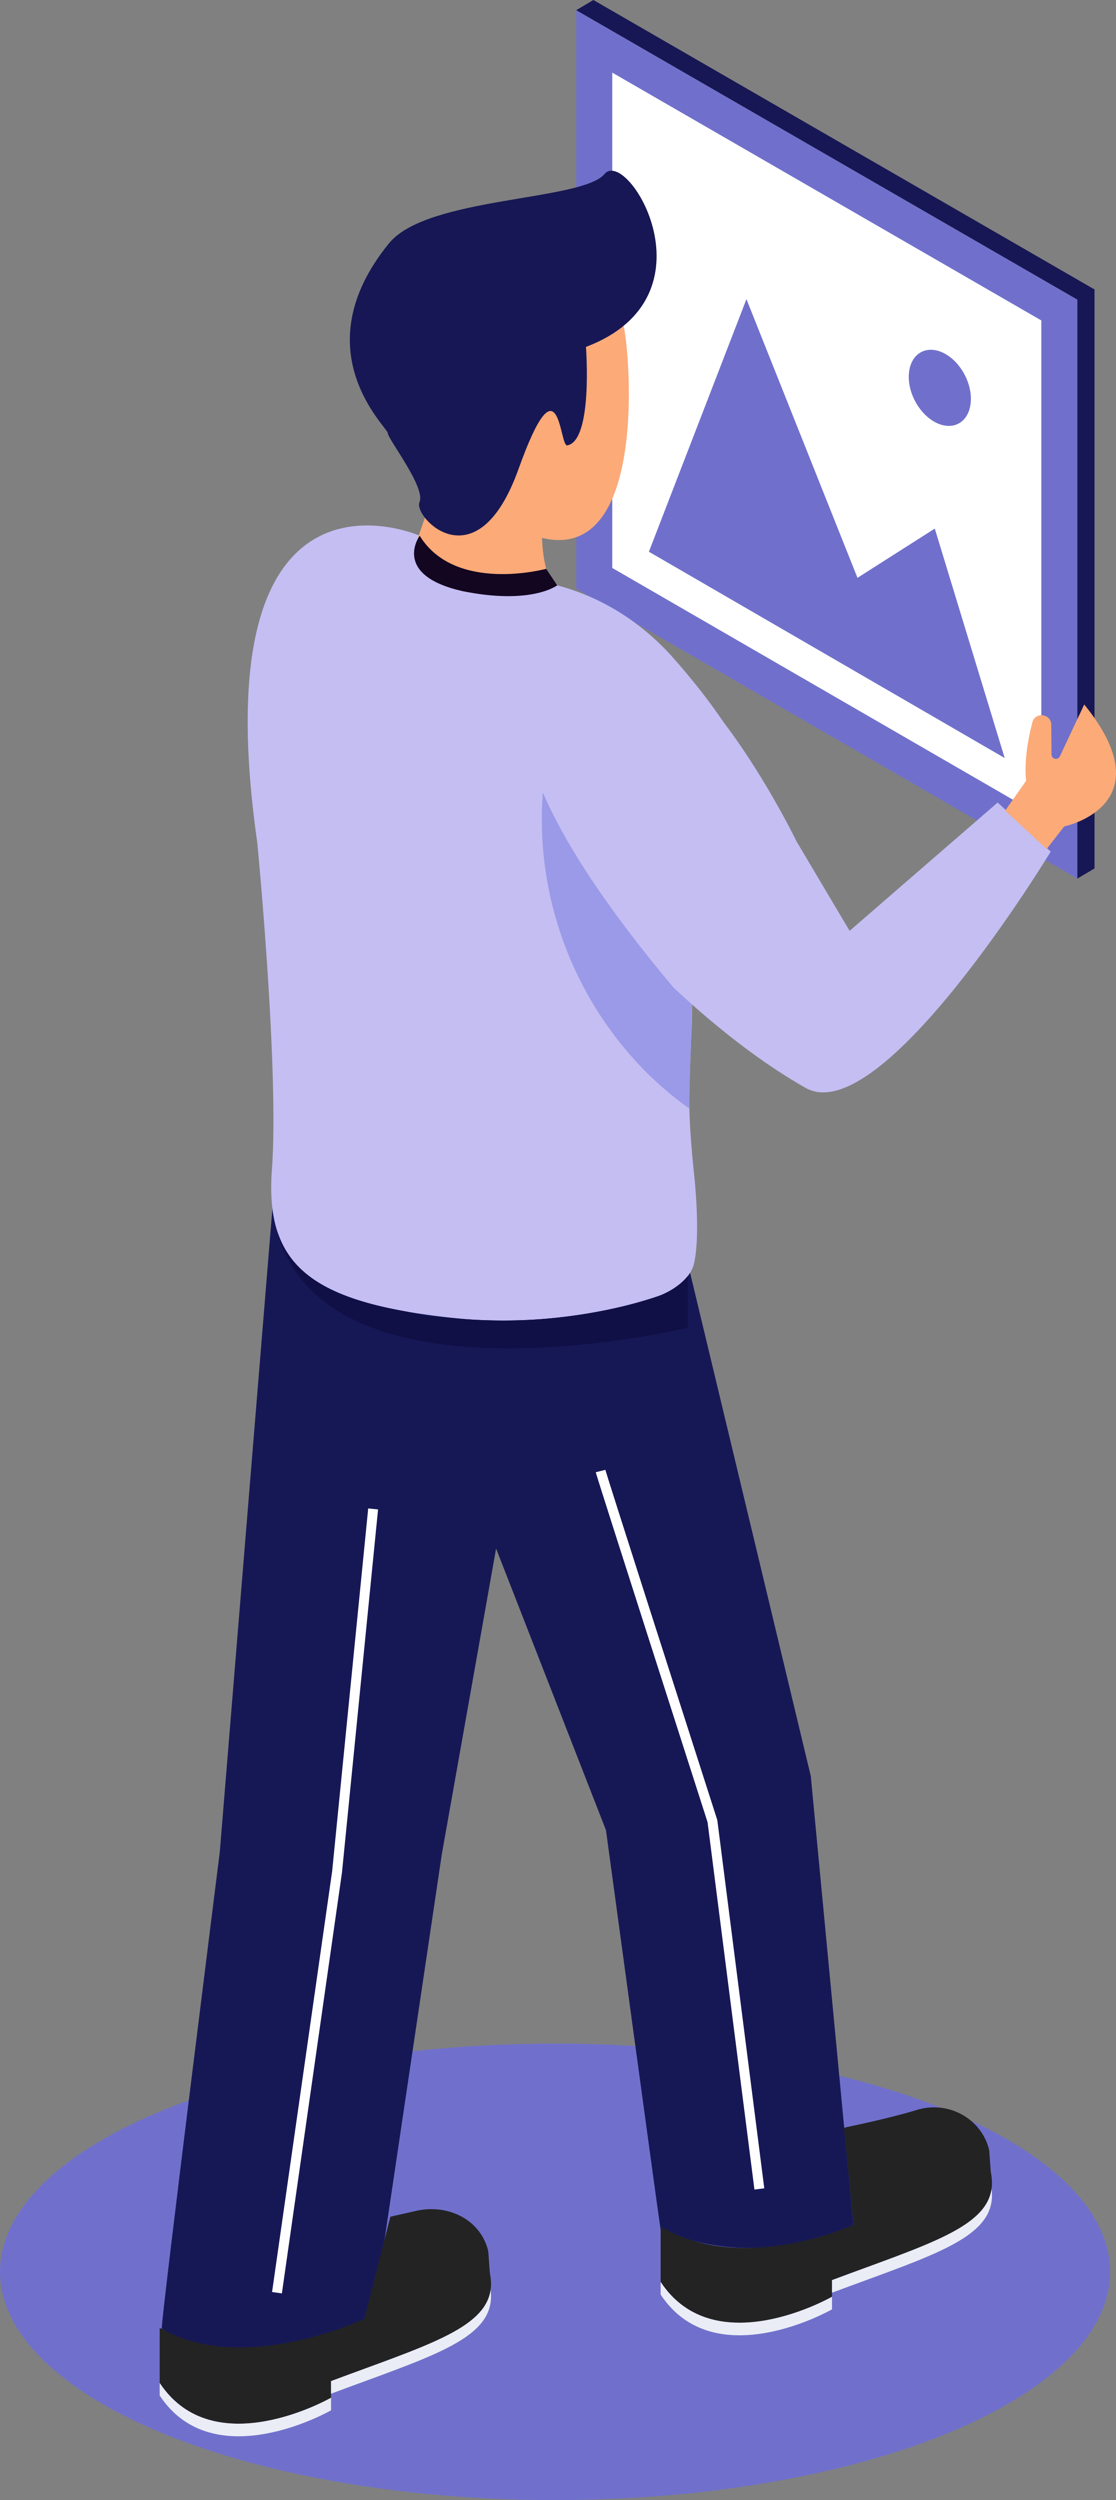 <svg xmlns="http://www.w3.org/2000/svg" width="539.041" height="1207.504" viewBox="0 0 539.041 1207.504">
  <rect x="0" y="0" width="539.041" height="1207.504" fill="#808080" stroke="none"/>
  <g id="Man" transform="translate(-1286.017 -248.907)">
    <path id="Tracé_100" data-name="Tracé 100" d="M1806.395,393.623v279.63L1564.346,533.247V253.819Z" fill="#7070cc"/>
    <path id="Tracé_101" data-name="Tracé 101" d="M1788.988,403.678V643.09L1581.752,523.22V283.982Z" fill="#fff"/>
    <path id="Tracé_102" data-name="Tracé 102" d="M1599.438,515.38,1771.3,615.021,1737.531,504.2l-37.34,23.785-53.634-134.6Z" fill="#7070cc"/>
    <ellipse id="Ellipse_5" data-name="Ellipse 5" cx="13.561" cy="19.475" rx="13.561" ry="19.475" transform="translate(1718.964 425.173) rotate(-27.387)" fill="#7070cc"/>
    <path id="Tracé_103" data-name="Tracé 103" d="M1572.633,248.907l-8.287,4.912,242.049,139.8v279.63l8.287-4.912V388.71Z" fill="#171755"/>
    <ellipse id="Ellipse_6" data-name="Ellipse 6" cx="268.11" cy="110.248" rx="268.11" ry="110.248" transform="translate(1286.017 1235.916)" fill="#7070cc"/>
    <path id="Tracé_104" data-name="Tracé 104" d="M1611.8,726.445c-117.444-139.465-57.691-161.282-57.691-161.282,50.235-47.82,116.574,89.991,116.574,89.991l25.706,43.328,71.5-61.96,25.621,23.712s-81.625,134.885-118.4,114.1C1638.014,753.359,1606.157,720.456,1611.8,726.445Z" fill="#c4bef3"/>
    <path id="Tracé_105" data-name="Tracé 105" d="M1617.214,854.76l60.418,251.935,20.6,216.727s-42.825,23.619-93.117,2.483c-.865-5.191-26.41-193.062-26.41-193.062l-53.071-136.014-26.216,147.66-33.171,223.2s-61.714,32.121-102.1,5.935c-.575-2.872,28.039-230.326,28.039-230.326L1419.3,811.741S1455.994,880,1617.214,854.76Z" fill="#161856"/>
    <path id="Tracé_106" data-name="Tracé 106" d="M1764.595,1297.962c-.072-.346-.718-10.318-.8-10.659-3.72-15.3-19.887-23.995-34.928-19.336-12.92,4-33.694,8.256-33.694,8.256l-1.477.394,4.535,46.805s-52.175,24.264-92.124,1.436l-.993-.262v26.448c26.163,39.656,82.768,7.149,82.768,7.149v-8.034C1739,1331.056,1769.743,1322.978,1764.595,1297.962Z" fill="#232323"/>
    <path id="Tracé_107" data-name="Tracé 107" d="M1603.518,875.07c-22.445,7.574-46.486,10.591-62.429,11.339a246.56,246.56,0,0,1-31.459-.475c-73.869-7.091-95.642-25.723-92.278-72.105,3.55-48.929-7.09-158.128-7.09-158.128-27.693-194.961,78.461-148.051,78.461-148.051.313-.769,6.246,2.7,13.075,7.009a98.658,98.658,0,0,0,40.481,14.461c18.8,2.347,46.175,11.724,69.137,37.785,100.494,114.061,7.772,140.3,8.6,156.724.85,16.761-.44,26.388-.886,47.866-.084,4.087-.928,14.685,1.969,42.959,0,0,3.6,30.418.068,44.971C1619.4,866.731,1610.642,872.666,1603.518,875.07Z" fill="#c4bef3"/>
    <path id="Tracé_108" data-name="Tracé 108" d="M1586.788,405.288c2.2.812,15.311,116.423-38.951,103.432,0,0,.126,13.62,4.729,22.258,0,0-38.5,13.847-61.724-5.26a12.812,12.812,0,0,1-3.977-13.973c1.626-4.846,4-11.791,6.892-19.871C1501.405,470.493,1482.481,366.769,1586.788,405.288Z" fill="#fbaa78"/>
    <path id="Tracé_109" data-name="Tracé 109" d="M1555.136,531.619l-5.309-7.985s-43.913,12-61.1-15.984c0,0-13.813,18.976,20.71,26.769C1542.836,541.19,1555.136,531.619,1555.136,531.619Z" fill="#120621"/>
    <path id="Tracé_110" data-name="Tracé 110" d="M1611.311,725.863c-.312-.28-.171-.117.487.582l-.487-.582c.724.65,3.911,3.705,8.931,8.17-.307,18.464-1.428,41.087-1.231,50.317-45.814-32.435-75.527-90.394-70.794-152.67C1558.107,654.651,1577.175,685.251,1611.311,725.863Z" fill="#9a9ae8"/>
    <g id="Groupe_6" data-name="Groupe 6">
      <path id="Tracé_111" data-name="Tracé 111" d="M1438.945,508.657l-.02.012.023-.015Z" fill="#333"/>
    </g>
    <path id="Tracé_112" data-name="Tracé 112" d="M1490.955,884.292c5.717.815,12.167,1.018,18.675,1.642a246.56,246.56,0,0,0,31.459.475c15.943-.748,39.984-3.765,62.429-11.339,5.131-1.732,11.109-5.3,14.715-9.884v25.037s-175.015,42.1-198.435-47.078h.005c6.485,20.727,24.929,32.495,61.574,39.048Z" fill="#101047"/>
    <g id="Groupe_7" data-name="Groupe 7">
      <path id="Tracé_113" data-name="Tracé 113" d="M1687.882,1350.159c45.111-16.857,74.347-25.132,77.059-44.035,3.043,23.4-27.386,31.554-77.059,50.117Z" fill="#ebedf6"/>
      <path id="Tracé_114" data-name="Tracé 114" d="M1687.882,1358.193v6.081s-56.6,32.507-82.768-7.149v-6.081C1631.277,1390.7,1687.882,1358.193,1687.882,1358.193Z" fill="#ebedf6"/>
    </g>
    <path id="Tracé_115" data-name="Tracé 115" d="M1522.628,1346.733c-.071-.346-.717-10.318-.8-10.659-3.719-15.3-19.582-22.866-34.928-19.336-10.8,2.484-10.528,2.363-10.528,2.363l-1.823.486-12.578,49.248s-57.882,27.622-97.83,4.794l-.993-.262v26.448c26.163,39.656,82.768,7.149,82.768,7.149v-8.033C1497.035,1379.827,1527.777,1371.749,1522.628,1346.733Z" fill="#232323"/>
    <g id="Groupe_8" data-name="Groupe 8">
      <path id="Tracé_116" data-name="Tracé 116" d="M1445.916,1398.93c45.111-16.857,74.347-25.132,77.059-44.035,3.043,23.4-27.386,31.554-77.059,50.117Z" fill="#ebedf6"/>
      <path id="Tracé_117" data-name="Tracé 117" d="M1445.916,1406.964v6.081s-56.6,32.507-82.768-7.149v-6.081C1389.311,1439.471,1445.916,1406.964,1445.916,1406.964Z" fill="#ebedf6"/>
    </g>
    <path id="Tracé_118" data-name="Tracé 118" d="M1559.986,464.024c-3.846.682-3.47-44.564-23.549,11.487s-51,22.938-47.81,15.938-15.325-30.567-15.3-33.326-41.64-39.8.584-91.7c18.419-22.641,93.034-20.308,104.1-33.48s55.33,59.15-8.968,83.52C1569.045,416.458,1572.507,461.8,1559.986,464.024Z" fill="#171755"/>
    <g id="Groupe_9" data-name="Groupe 9">
      <path id="Tracé_119" data-name="Tracé 119" d="M1650.419,1306.426l-22.634-177.419c-2.985-9.3-53.142-165.542-54.015-169.034l4.638-1.162v0h0c.8,3.088,35.666,111.846,54,168.941l.1.428,22.662,177.638Z" fill="#fff"/>
    </g>
    <g id="Groupe_10" data-name="Groupe 10">
      <path id="Tracé_120" data-name="Tracé 120" d="M1422.165,1356.579l-4.734-.676,29.03-203.3,17.406-175.142,4.758.473-17.423,175.3Z" fill="#fff"/>
    </g>
    <path id="Tracé_121" data-name="Tracé 121" d="M1784.674,597.785c-1.214,4.728-4.155,16.545-3.049,28.236l-10.093,14.422,20.012,18.52,8.48-10.893s49.169-10.137,9.689-58.911l-11.776,25.066a2.115,2.115,0,0,1-4.029-.882l-.122-14.373C1793.74,593.582,1786.014,592.566,1784.674,597.785Z" fill="#fbaa78"/>
  </g>
</svg>
